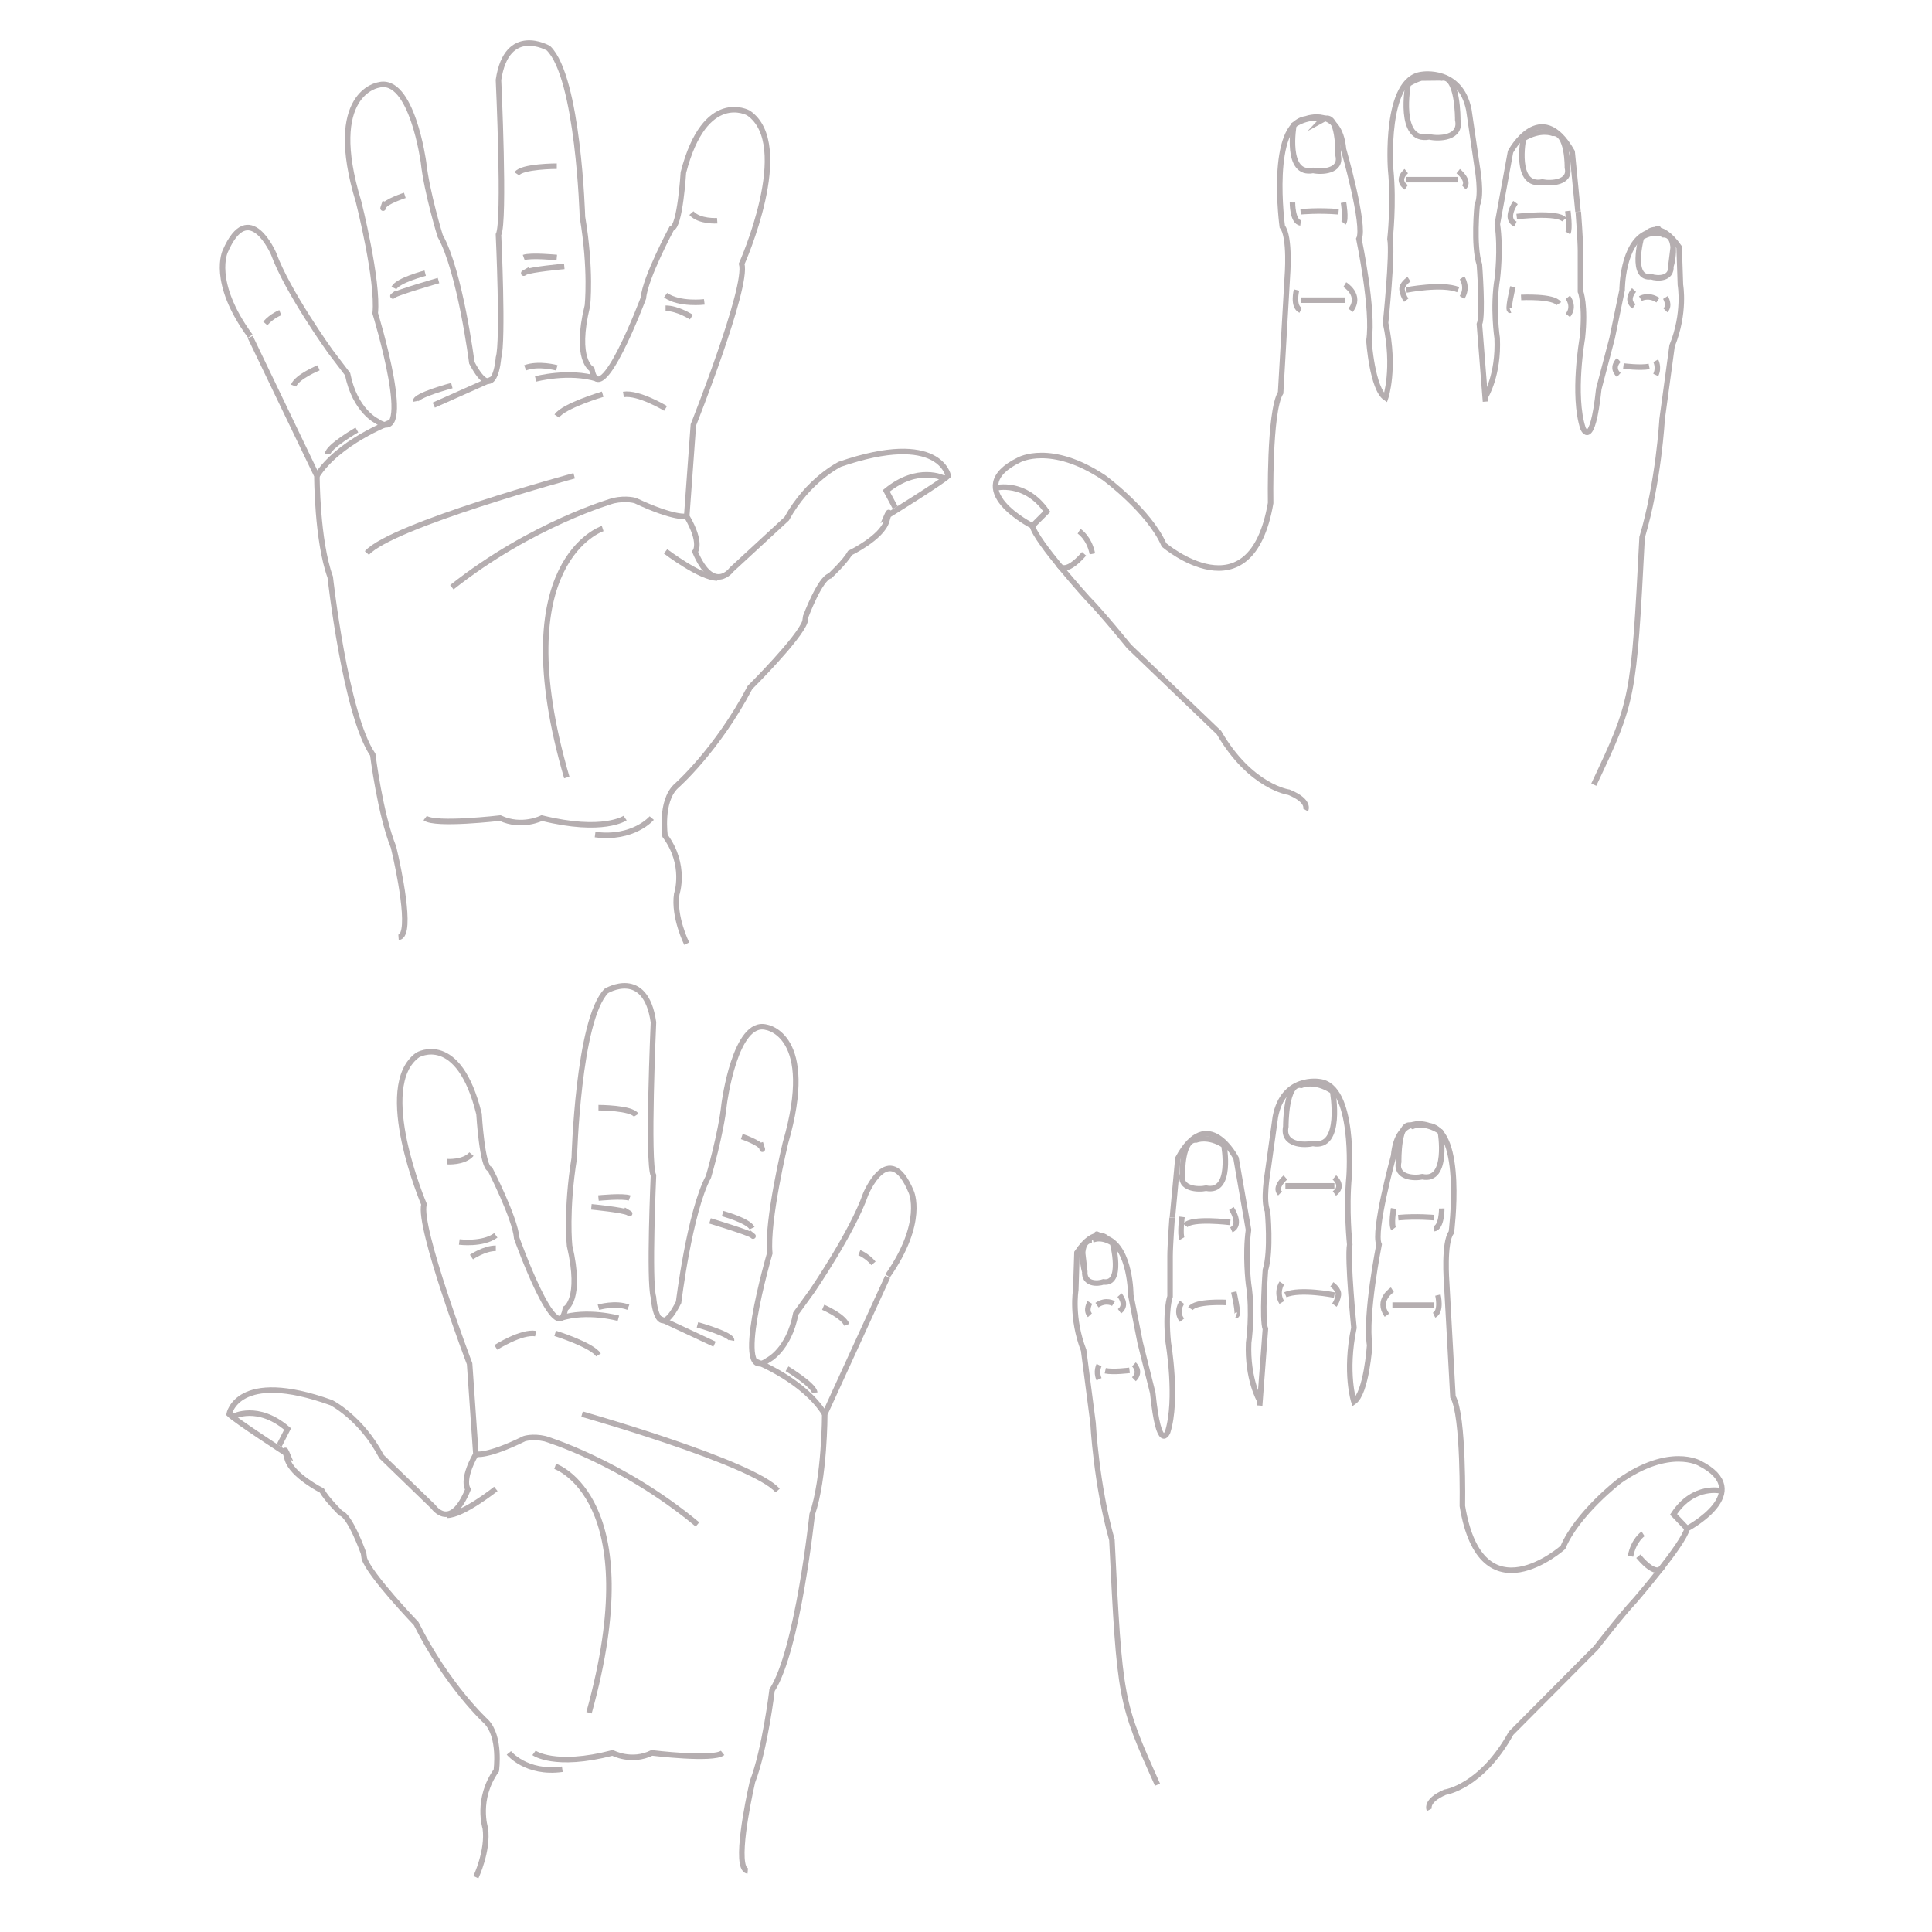 <?xml version="1.0" encoding="utf-8"?>
<!-- Generator: Adobe Illustrator 15.0.2, SVG Export Plug-In  -->
<!DOCTYPE svg PUBLIC "-//W3C//DTD SVG 1.1//EN" "http://www.w3.org/Graphics/SVG/1.1/DTD/svg11.dtd">
<svg version="1.1"
	 xmlns="http://www.w3.org/2000/svg" xmlns:xlink="http://www.w3.org/1999/xlink" xmlns:a="http://ns.adobe.com/AdobeSVGViewerExtensions/3.0/"
	 x="0px" y="0px" width="700px" height="700px" viewBox="-79.631 -14.601 700 700"
	 overflow="visible" enable-background="new -79.631 -14.601 700 700" xml:space="preserve">
<defs>
</defs>
<path fill="none" stroke="#B5AEB0" stroke-width="2" stroke-miterlimit="10" d="M11.051,107.536l24.142,50.257
	c0,0,0,23.376,4.829,36.702c0,0,5.465,49.628,15.407,64.333c0,0,2.699,21.597,7.527,33.545c0,0,6.007,24.627,3.466,31.092
	c-0.363,0.923-0.901,1.477-1.655,1.534"/>
<path fill="none" stroke="#B5AEB0" stroke-width="2" stroke-miterlimit="10" d="M169.18,327.298c0,0-4.829-9.65-3.622-17.922
	c0,0,3.621-10.568-4.225-21.138c0,0-1.811-12.407,3.923-17.922c0,0,14.787-12.866,26.858-35.843c0,0,17.93-17.822,19.917-23.895
	l0.274-1.838c0,0,5.158-13.785,8.78-14.705c0,0,5.432-5.056,7.242-8.272c0,0,11.467-5.514,13.278-11.488
	c1.811-5.974,0-1.838,0-1.838s19.917-12.289,22.331-14.646c0,0-3.017-16.602-39.23-4.195c0,0-11.467,5.514-19.313,19.759
	l-19.917,18.381c0,0-6.639,9.19-13.278-6.433c0,0,2.747-3.029-3.018-12.867l2.414-33.085c0,0,19.917-50.088,17.503-58.36
	c0,0,19.313-43.195,2.414-54.683c0,0-15.692-8.73-23.539,21.598c0,0-1.207,19.76-4.225,20.219c0,0-9.656,17.921-10.26,25.273
	c0,0-15.692,41.817-18.709,25.733c0,0-6.41-3.216-1.582-22.976c0,0,1.457-12.867-1.8-32.167c0,0-1.447-50.548-12.311-61.117
	c0,0-15.089-8.731-18.106,11.488c0,0,2.414,51.467,0,56.062c0,0,1.811,38.6,0,44.574c0,0-1.207,17.921-9.657,1.838
	c0,0-4.225-33.085-11.467-45.952c0,0-4.829-15.624-6.036-26.652c0,0-4.224-31.248-16.295-28.031c0,0-19.313,2.757-7.243,42.276
	c0,0,7.243,28.491,6.036,40.438c0,0,15.088,49.169,0.604,39.06c0,0-7.938-3.677-10.608-17.003c0,0,0,0-6.292-8.271
	c0,0-15.506-21.58-20.521-35.383c0,0-8.892-20.679-17.503-0.919c0,0-5.432,11.029,9.053,30.789"/>
<path fill="none" stroke="#B5AEB0" stroke-width="2" stroke-miterlimit="10" d="M393.416,278.881c0,0,1.812-3.216-6.035-6.433
	c0,0-13.881-1.838-25.349-21.598l-32.591-31.248c0,0-9.657-11.947-15.09-17.461c0,0-18.709-20.679-19.916-26.193
	c0,0-26.557-13.363-4.828-23.914c0,0,11.467-6.415,30.78,6.452c0,0,16.296,11.948,21.728,24.355c0,0,31.385,26.652,38.627-15.164
	c0,0-0.604-33.086,3.621-39.979l2.415-41.816c0,0,1.205-14.705-1.812-18.381c0,0-5.07-37.222,8.63-39.06
	c0,0,12.078-4.595,13.547,11.029c0,0,8.001,27.77,5.587,32.496c0,0,5.432,25.863,3.621,36.892c0,0,1.207,17.462,6.035,20.679
	c0,0,3.621-10.569,0-27.112c0,0,2.615-25.075,1.609-30.459c0,0,1.466-12.736,0.229-25.144c0,0-2.441-33.085,11.439-34.464
	c0,0,13.882-2.298,16.899,12.866l3.017,20.679c0,0,1.812,10.109,0,13.786c0,0-1.474,14.693,0.805,21.598c0,0,1.408,18.381,0,21.598
	l2.213,28.031"/>
<path fill="none" stroke="#B5AEB0" stroke-width="2" stroke-miterlimit="10" d="M492.211,62.128c0,0,0.79,10.427,0.79,14.103
	c0,0,0,16.6,0,14.705c0-14.705,0,0,0,0s1.957,5.055,0.677,17.002c0,0-3.684,20.679,0.234,32.626c0,0,3.314,8.271,5.729-14.245
	l4.828-18.381l3.621-17.462c0,0,0-17.002,9.053-20.678c9.054-3.676,0,0,0,0s4.601-4.892,11.612,5.136l0.459,13.704
	c0,0,1.81,10.11-3.018,22.058l-3.622,26.652c0,0-1.206,22.517-7.242,42.735c-3.016,58.796-3.261,59.339-17.502,89.607"/>
<path fill="none" stroke="#B5AEB0" stroke-width="2" stroke-miterlimit="10" d="M458.599,129.077c0,0,4.829-7.812,4.226-21.138
	c0,0-1.706-11.028,0.052-21.598c0,0,1.351-10.567,0-19.759l4.776-26.193c0,0,10.864-20.219,22.331,0l2.124,21.708"/>
<path fill="none" stroke="#B5AEB0" stroke-width="2" stroke-miterlimit="10" d="M156.505,281.805c0,0-6.639,7.812-20.521,5.974"/>
<path fill="none" stroke="#B5AEB0" stroke-width="2" stroke-miterlimit="10" d="M146.849,281.805c0,0-7.846,5.515-30.177,0
	c0,0-7.243,3.676-15.089,0c0,0-23.538,2.757-27.159,0"/>
<path fill="none" stroke="#B5AEB0" stroke-width="2" stroke-miterlimit="10" d="M161.521,185.163c0,0,12.674,9.65,18.71,9.65"/>
<path fill="none" stroke="#B5AEB0" stroke-width="2" stroke-miterlimit="10" d="M138.728,176.896c0,0-35.938,11.626-13.004,90.205"
	/>
<path fill="none" stroke="#B5AEB0" stroke-width="2" stroke-miterlimit="10" d="M128.401,157.793c0,0-66.049,17.862-75.102,27.971"
	/>
<path fill="none" stroke="#B5AEB0" stroke-width="2" stroke-miterlimit="10" d="M169.18,172.439c0,0-4.134,1.131-18.567-5.645
	c0,0-3.161-1.049-7.989,0c0,0-29.574,8.402-58.544,31.378"/>
<path fill="none" stroke="#B5AEB0" stroke-width="2" stroke-miterlimit="10" d="M180.23,65.37c0,0-6.452,0.46-9.355-2.757"/>
<path fill="none" stroke="#B5AEB0" stroke-width="2" stroke-miterlimit="10" d="M175.553,94.78c0,0-9.017,1.123-14.032-2.425"/>
<path fill="none" stroke="#B5AEB0" stroke-width="2" stroke-miterlimit="10" d="M170.875,100.294c0,0-4.943-3.217-9.355-3.217"/>
<path fill="none" stroke="#B5AEB0" stroke-width="2" stroke-miterlimit="10" d="M161.521,133.379c0,0-9.844-5.974-15.276-5.055"/>
<path fill="none" stroke="#B5AEB0" stroke-width="2" stroke-miterlimit="10" d="M138.728,128.229c0,0-14.211,4.232-16.625,7.908"/>
<path fill="none" stroke="#B5AEB0" stroke-width="2" stroke-miterlimit="10" d="M114.444,122.7c0,0,12.071-3.216,22.331,0"/>
<path fill="none" stroke="#B5AEB0" stroke-width="2" stroke-miterlimit="10" d="M122.103,118.675c0,0-6.638-1.838-11.467,0"/>
<path fill="none" stroke="#B5AEB0" stroke-width="2" stroke-miterlimit="10" d="M124.819,81.913c0,0-12.372,1.118-14.183,2.167
	c-1.811,1.049,1.811-1.049,1.811-1.049"/>
<path fill="none" stroke="#B5AEB0" stroke-width="2" stroke-miterlimit="10" d="M122.103,78.696c0,0-9.462-0.919-11.974,0"/>
<path fill="none" stroke="#B5AEB0" stroke-width="2" stroke-miterlimit="10" d="M122.103,45.61c0,0-12.675,0-14.485,2.757"/>
<path fill="none" stroke="#B5AEB0" stroke-width="2" stroke-miterlimit="10" d="M67.048,56.18c0,0-7.11,2.298-7.714,4.136
	c-0.604,1.838,0.604-1.838,0.604-1.838"/>
<path fill="none" stroke="#B5AEB0" stroke-width="2" stroke-miterlimit="10" d="M74.423,84.374c0,0-9.958,2.594-11.316,5.351"/>
<path fill="none" stroke="#B5AEB0" stroke-width="2" stroke-miterlimit="10" d="M79.251,87.049c0,0-14.785,4.258-16.144,5.305
	c-1.358,1.046,1.359-1.047,1.359-1.047"/>
<path fill="none" stroke="#B5AEB0" stroke-width="2" stroke-miterlimit="10" d="M84.08,125.108c0,0-13.507,3.58-13.091,5.696"/>
<line fill="none" stroke="#B5AEB0" stroke-width="2" stroke-miterlimit="10" x1="77.529" y1="132.183" x2="98.814" y2="122.7"/>
<path fill="none" stroke="#B5AEB0" stroke-width="2" stroke-miterlimit="10" d="M21.915,98.686c0,0-3.018,1.149-5.432,3.906"/>
<path fill="none" stroke="#B5AEB0" stroke-width="2" stroke-miterlimit="10" d="M35.796,118.675c0,0-7.847,3.217-9.053,6.434"/>
<path fill="none" stroke="#B5AEB0" stroke-width="2" stroke-miterlimit="10" d="M49.678,141.191c0,0-10.392,5.974-10.628,8.731"/>
<path fill="none" stroke="#B5AEB0" stroke-width="2" stroke-miterlimit="10" d="M61.538,138.558c0,0-18.511,6.999-26.345,19.236"/>
<path fill="none" stroke="#B5AEB0" stroke-width="2" stroke-miterlimit="10" d="M281.094,162.189c0,0,10.699-2.779,18.545,8.548
	l-5.203,5.21"/>
<path fill="none" stroke="#B5AEB0" stroke-width="2" stroke-miterlimit="10" d="M303.991,190.068c0,0,1.911,4.261,9.154-4.01"/>
<path fill="none" stroke="#B5AEB0" stroke-width="2" stroke-miterlimit="10" d="M311.335,177.873c0,0,3.621,2.21,4.827,8.185"/>
<path fill="none" stroke="#B5AEB0" stroke-width="2" stroke-miterlimit="10" d="M430.57,15.843c0,0-4.057,21.37,7.627,19.126
	c3.438,0.807,11.781,0.562,10.347-6.157c0,0,0.164-16.579-5.961-15.121C442.583,13.692,437.622,11.417,430.57,15.843z"/>
<path fill="none" stroke="#B5AEB0" stroke-width="2" stroke-miterlimit="10" d="M389.176,30.627c0,0-3.349,18.571,6.951,16.522
	c3.045,0.67,10.415,0.383,9.072-5.432c0,0,0.335-16.223-5.433-13.062C399.767,28.655,395.357,26.727,389.176,30.627z"/>
<path fill="none" stroke="#B5AEB0" stroke-width="2" stroke-miterlimit="10" d="M472.326,35.611c0,0-3.467,17.728,6.842,15.734
	c3.038,0.628,10.406,0.327,9.101-5.215c0,0,0.249-12.915-5.345-12.439C482.924,33.69,478.529,31.867,472.326,35.611z"/>
<path fill="none" stroke="#B5AEB0" stroke-width="2" stroke-miterlimit="10" d="M515.082,71.409c0,0-4.228,15.295,3.51,14.242
	c2.165,0.755,7.589,0.988,7.16-3.954c-0.212,1.687,3.409-11.315-2.728-11.256C523.024,70.441,519.979,68.548,515.082,71.409z"/>
<path fill="none" stroke="#B5AEB0" stroke-width="2" stroke-miterlimit="10" d="M388.656,58.77c0,0-0.067,6.995,2.949,7.403"/>
<path fill="none" stroke="#B5AEB0" stroke-width="2" stroke-miterlimit="10" d="M391.605,62.128c0,0,6.546-0.625,13.756,0"/>
<path fill="none" stroke="#B5AEB0" stroke-width="2" stroke-miterlimit="10" d="M407.144,58.77c0,0,1.054,6.076,0,7.403"/>
<path fill="none" stroke="#B5AEB0" stroke-width="2" stroke-miterlimit="10" d="M390.131,90.477c0,0-1.542,5.974,1.475,7.353"/>
<line fill="none" stroke="#B5AEB0" stroke-width="2" stroke-miterlimit="10" x1="391.605" y1="94.153" x2="407.611" y2="94.153"/>
<path fill="none" stroke="#B5AEB0" stroke-width="2" stroke-miterlimit="10" d="M407.611,88.523c0,0,6.325,3.792,2.101,9.306"/>
<path fill="none" stroke="#B5AEB0" stroke-width="2" stroke-miterlimit="10" d="M429.89,47.404c0,0-3.965,3.14,0,5.874"/>
<path fill="none" stroke="#B5AEB0" stroke-width="2" stroke-miterlimit="10" d="M448.708,47.404c0,0,4.46,3.599,2.046,5.874"/>
<line fill="none" stroke="#B5AEB0" stroke-width="2" stroke-miterlimit="10" x1="429.89" y1="50.498" x2="448.708" y2="50.498"/>
<path fill="none" stroke="#B5AEB0" stroke-width="2" stroke-miterlimit="10" d="M430.879,86.57c0,0-2.903,1.879-2.495,3.962
	c0.246,1.255,0.695,2.584,1.506,3.621"/>
<path fill="none" stroke="#B5AEB0" stroke-width="2" stroke-miterlimit="10" d="M429.89,90.477c0,0,13.152-2.527,18.818-0.115"/>
<path fill="none" stroke="#B5AEB0" stroke-width="2" stroke-miterlimit="10" d="M450.09,86.064c0,0,2.354,3.379,0,7.112"/>
<path fill="none" stroke="#B5AEB0" stroke-width="2" stroke-miterlimit="10" d="M469.463,58.77c0,0-4.224,5.974,0,7.812"/>
<path fill="none" stroke="#B5AEB0" stroke-width="2" stroke-miterlimit="10" d="M469.905,63.864c0,0,14.921-1.775,17.216,1.12"/>
<path fill="none" stroke="#B5AEB0" stroke-width="2" stroke-miterlimit="10" d="M488.423,61.851c0,0,0.853,6.569,0,7.948"/>
<path fill="none" stroke="#B5AEB0" stroke-width="2" stroke-miterlimit="10" d="M468.524,89.318c0,0-2.213,8.97-0.938,8.511"/>
<path fill="none" stroke="#B5AEB0" stroke-width="2" stroke-miterlimit="10" d="M471.486,93.176c0,0,11.858-0.623,13.669,2.245"/>
<path fill="none" stroke="#B5AEB0" stroke-width="2" stroke-miterlimit="10" d="M488.423,93.119c0,0,2.663,3.331,0,6.548"/>
<path fill="none" stroke="#B5AEB0" stroke-width="2" stroke-miterlimit="10" d="M512.408,90.477c0,0-3.299,3.562,0,5.917"/>
<path fill="none" stroke="#B5AEB0" stroke-width="2" stroke-miterlimit="10" d="M514.72,93.583c0,0,2.841-1.728,6.347,0.57"/>
<path fill="none" stroke="#B5AEB0" stroke-width="2" stroke-miterlimit="10" d="M523.782,93.176c0,0,1.811,2.849,0,4.67"/>
<path fill="none" stroke="#B5AEB0" stroke-width="2" stroke-miterlimit="10" d="M506.883,115.841c0,0-3.018,2.666,0,5.423"/>
<path fill="none" stroke="#B5AEB0" stroke-width="2" stroke-miterlimit="10" d="M508.571,118.017c0,0,6.224,0.783,9.32,0.147"/>
<path fill="none" stroke="#B5AEB0" stroke-width="2" stroke-miterlimit="10" d="M520.276,116.114c0,0,1.322,2.394,0,5.151"/>
<path fill="none" stroke="#B5AEB0" stroke-width="2" stroke-miterlimit="10" d="M262.308,158.654c0,0-9.383-4.799-20.823,4.587
	l3.246,6.061"/>
<path fill="none" stroke="#B5AEB0" stroke-width="2" stroke-miterlimit="10" d="M241.968,448.021l-22.775,49.743
	c0,0,0,23.138-4.555,36.327c0,0-5.156,49.12-14.535,63.677c0,0-2.547,21.375-7.102,33.202c0,0-5.667,24.374-3.27,30.773
	c0.343,0.914,0.85,1.46,1.562,1.518"/>
<path fill="none" stroke="#B5AEB0" stroke-width="2" stroke-miterlimit="10" d="M92.788,665.537c0,0,4.555-9.553,3.417-17.739
	c0,0-3.416-10.46,3.986-20.922c0,0,1.708-12.28-3.701-17.738c0,0-13.95-12.734-25.338-35.477c0,0-16.916-17.639-18.79-23.65
	l-0.258-1.819c0,0-4.867-13.645-8.283-14.554c0,0-5.124-5.004-6.833-8.188c0,0-10.818-5.456-12.526-11.37
	c-1.708-5.913,0-1.818,0-1.818s-18.79-12.163-21.067-14.496c0,0,2.847-16.433,37.01-4.152c0,0,10.818,5.459,18.221,19.558
	l18.79,18.193c0,0,6.263,9.096,12.526-6.367c0,0-2.591-2.999,2.847-12.735l-2.277-32.747c0,0-18.79-49.576-16.513-57.764
	c0,0-18.22-42.753-2.277-54.124c0,0,14.805-8.642,22.207,21.377c0,0,1.138,19.558,3.985,20.012c0,0,9.11,17.74,9.68,25.017
	c0,0,14.804,41.389,17.651,25.47c0,0,6.047-3.184,1.492-22.741c0,0-1.375-12.735,1.699-31.838c0,0,1.365-50.031,11.614-60.492
	c0,0,14.235-8.642,17.082,11.37c0,0-2.277,50.941,0,55.489c0,0-1.708,38.205,0,44.118c0,0,1.138,17.738,9.11,1.819
	c0,0,3.986-32.747,10.818-45.482c0,0,4.556-15.464,5.694-26.38c0,0,3.985-30.929,15.374-27.744c0,0,18.22,2.729,6.833,41.844
	c0,0-6.833,28.199-5.694,40.024c0,0-14.234,48.667-0.569,38.661c0,0,7.488-3.639,10.007-16.829c0,0,0,0,5.936-8.188
	c0,0,14.628-21.358,19.359-35.021c0,0,8.388-20.468,16.512-0.91c0,0,5.125,10.916-8.541,30.473"/>
<path fill="none" stroke="#B5AEB0" stroke-width="2" stroke-miterlimit="10" d="M438.254,641.115c0,0-1.708-3.183,5.694-6.366
	c0,0,13.095-1.82,23.914-21.377l30.747-30.929c0,0,9.11-11.824,14.234-17.283c0,0,17.65-20.467,18.789-25.925
	c0,0,25.055-13.227,4.556-23.67c0,0-10.818-6.349-29.038,6.387c0,0-15.374,11.825-20.498,24.105c0,0-29.609,26.38-36.441-15.009
	c0,0,0.569-32.748-3.416-39.57l-2.277-41.389c0,0-1.139-14.555,1.708-18.193c0,0,4.784-36.841-8.143-38.66
	c0,0-11.394-4.549-12.779,10.916c0,0-7.548,27.486-5.271,32.163c0,0-5.124,25.6-3.416,36.516c0,0-1.14,17.283-5.694,20.466
	c0,0-3.415-10.46,0-26.834c0,0-2.467-24.818-1.518-30.147c0,0-1.383-12.605-0.217-24.886c0,0,2.304-32.748-10.791-34.112
	c0,0-13.097-2.274-15.943,12.735l-2.847,20.467c0,0-1.708,10.006,0,13.645c0,0,1.39,14.543-0.759,21.377c0,0-1.33,18.193,0,21.378
	l-2.088,27.743"/>
<path fill="none" stroke="#B5AEB0" stroke-width="2" stroke-miterlimit="10" d="M345.052,426.58c0,0-0.746,10.32-0.746,13.958
	c0,0,0,16.431,0,14.554c0-14.554,0,0,0,0s-1.847,5.004-0.639,16.83c0,0,3.475,20.466-0.221,32.292c0,0-3.128,8.187-5.405-14.1
	l-4.555-18.192l-3.416-17.283c0,0,0-16.829-8.541-20.468c-8.54-3.64,0,0,0,0s-4.339-4.841-10.955,5.084l-0.433,13.563
	c0,0-1.707,10.006,2.848,21.832l3.417,26.379c0,0,1.138,22.287,6.832,42.3c2.846,58.194,3.077,58.732,16.512,88.69"/>
<path fill="none" stroke="#B5AEB0" stroke-width="2" stroke-miterlimit="10" d="M376.761,492.844c0,0-4.556-7.732-3.986-20.922
	c0,0,1.609-10.916-0.05-21.377c0,0-1.273-10.46,0-19.559l-4.506-25.924c0,0-10.248-20.013-21.067,0l-2.004,21.485"/>
<path fill="none" stroke="#B5AEB0" stroke-width="2" stroke-miterlimit="10" d="M104.746,620.509c0,0,6.264,7.732,19.359,5.912"/>
<path fill="none" stroke="#B5AEB0" stroke-width="2" stroke-miterlimit="10" d="M113.855,620.509c0,0,7.402,5.458,28.47,0
	c0,0,6.833,3.638,14.235,0c0,0,22.206,2.729,25.622,0"/>
<path fill="none" stroke="#B5AEB0" stroke-width="2" stroke-miterlimit="10" d="M100.014,524.854c0,0-11.957,9.553-17.651,9.553"/>
<path fill="none" stroke="#B5AEB0" stroke-width="2" stroke-miterlimit="10" d="M121.516,516.673c0,0,33.905,11.506,12.268,89.281"
	/>
<path fill="none" stroke="#B5AEB0" stroke-width="2" stroke-miterlimit="10" d="M131.259,497.765c0,0,62.311,17.679,70.852,27.685"
	/>
<path fill="none" stroke="#B5AEB0" stroke-width="2" stroke-miterlimit="10" d="M92.788,512.261c0,0,3.9,1.119,17.517-5.587
	c0,0,2.982-1.039,7.537,0c0,0,27.9,8.315,55.231,31.057"/>
<path fill="none" stroke="#B5AEB0" stroke-width="2" stroke-miterlimit="10" d="M82.363,406.286c0,0,6.086,0.455,8.825-2.729"/>
<path fill="none" stroke="#B5AEB0" stroke-width="2" stroke-miterlimit="10" d="M86.775,435.396c0,0,8.507,1.111,13.238-2.4"/>
<path fill="none" stroke="#B5AEB0" stroke-width="2" stroke-miterlimit="10" d="M91.188,440.853c0,0,4.664-3.183,8.826-3.183"/>
<path fill="none" stroke="#B5AEB0" stroke-width="2" stroke-miterlimit="10" d="M100.014,473.601c0,0,9.287-5.913,14.412-5.003"/>
<path fill="none" stroke="#B5AEB0" stroke-width="2" stroke-miterlimit="10" d="M121.516,468.502c0,0,13.407,4.188,15.685,7.827"/>
<path fill="none" stroke="#B5AEB0" stroke-width="2" stroke-miterlimit="10" d="M144.426,463.03c0,0-11.388-3.184-21.067,0"/>
<path fill="none" stroke="#B5AEB0" stroke-width="2" stroke-miterlimit="10" d="M137.201,459.045c0,0,6.263-1.818,10.818,0"/>
<path fill="none" stroke="#B5AEB0" stroke-width="2" stroke-miterlimit="10" d="M134.638,422.659c0,0,11.672,1.107,13.38,2.146
	c1.709,1.037-1.708-1.039-1.708-1.039"/>
<path fill="none" stroke="#B5AEB0" stroke-width="2" stroke-miterlimit="10" d="M137.201,419.476c0,0,8.927-0.909,11.296,0"/>
<path fill="none" stroke="#B5AEB0" stroke-width="2" stroke-miterlimit="10" d="M137.201,386.729c0,0,11.957,0,13.666,2.729"/>
<path fill="none" stroke="#B5AEB0" stroke-width="2" stroke-miterlimit="10" d="M189.14,397.19c0,0,6.708,2.273,7.277,4.093
	c0.569,1.819-0.57-1.819-0.57-1.819"/>
<path fill="none" stroke="#B5AEB0" stroke-width="2" stroke-miterlimit="10" d="M182.182,425.097c0,0,9.394,2.566,10.676,5.295"/>
<path fill="none" stroke="#B5AEB0" stroke-width="2" stroke-miterlimit="10" d="M177.627,427.745c0,0,13.949,4.213,15.23,5.25
	c1.281,1.036-1.282-1.037-1.282-1.037"/>
<path fill="none" stroke="#B5AEB0" stroke-width="2" stroke-miterlimit="10" d="M173.072,465.413c0,0,12.743,3.544,12.35,5.638"/>
<line fill="none" stroke="#B5AEB0" stroke-width="2" stroke-miterlimit="10" x1="179.251" y1="472.415" x2="159.171" y2="463.03"/>
<path fill="none" stroke="#B5AEB0" stroke-width="2" stroke-miterlimit="10" d="M231.719,439.262c0,0,2.847,1.137,5.125,3.865"/>
<path fill="none" stroke="#B5AEB0" stroke-width="2" stroke-miterlimit="10" d="M218.623,459.045c0,0,7.403,3.186,8.542,6.368"/>
<path fill="none" stroke="#B5AEB0" stroke-width="2" stroke-miterlimit="10" d="M205.527,481.332c0,0,9.804,5.913,10.026,8.642"/>
<path fill="none" stroke="#B5AEB0" stroke-width="2" stroke-miterlimit="10" d="M194.338,478.726c0,0,17.463,6.927,24.854,19.039"/>
<path fill="none" stroke="#B5AEB0" stroke-width="2" stroke-miterlimit="10" d="M544.22,525.617c0,0-10.093-2.751-17.494,8.461
	l4.907,5.157"/>
<path fill="none" stroke="#B5AEB0" stroke-width="2" stroke-miterlimit="10" d="M522.618,553.211c0,0-1.803,4.217-8.636-3.97"/>
<path fill="none" stroke="#B5AEB0" stroke-width="2" stroke-miterlimit="10" d="M515.69,541.141c0,0-3.416,2.188-4.555,8.101"/>
<path fill="none" stroke="#B5AEB0" stroke-width="2" stroke-miterlimit="10" d="M403.203,380.768c0,0,3.827,21.15-7.195,18.93
	c-3.243,0.8-11.114,0.557-9.761-6.094c0,0-0.156-16.409,5.623-14.966C391.87,378.638,396.551,376.387,403.203,380.768z"/>
<path fill="none" stroke="#B5AEB0" stroke-width="2" stroke-miterlimit="10" d="M442.255,395.4c0,0,3.159,18.381-6.559,16.353
	c-2.872,0.663-9.824,0.379-8.558-5.376c0,0-0.316-16.058,5.125-12.93C432.264,393.447,436.423,391.539,442.255,395.4z"/>
<path fill="none" stroke="#B5AEB0" stroke-width="2" stroke-miterlimit="10" d="M363.811,400.333c0,0,3.27,17.546-6.454,15.573
	c-2.867,0.621-9.817,0.322-8.586-5.162c0,0-0.236-12.783,5.041-12.312C353.812,398.432,357.958,396.627,363.811,400.333z"/>
<path fill="none" stroke="#B5AEB0" stroke-width="2" stroke-miterlimit="10" d="M323.474,435.766c0,0,3.988,15.139-3.312,14.096
	c-2.042,0.748-7.158,0.979-6.753-3.913c0.198,1.669-3.217-11.2,2.572-11.142C315.981,434.807,318.854,432.934,323.474,435.766z"/>
<path fill="none" stroke="#B5AEB0" stroke-width="2" stroke-miterlimit="10" d="M442.745,423.255c0,0,0.063,6.923-2.782,7.327"/>
<path fill="none" stroke="#B5AEB0" stroke-width="2" stroke-miterlimit="10" d="M439.963,426.58c0,0-6.176-0.619-12.978,0"/>
<path fill="none" stroke="#B5AEB0" stroke-width="2" stroke-miterlimit="10" d="M425.304,423.255c0,0-0.994,6.013,0,7.327"/>
<path fill="none" stroke="#B5AEB0" stroke-width="2" stroke-miterlimit="10" d="M441.354,454.639c0,0,1.455,5.912-1.391,7.276"/>
<line fill="none" stroke="#B5AEB0" stroke-width="2" stroke-miterlimit="10" x1="439.963" y1="458.276" x2="424.862" y2="458.276"/>
<path fill="none" stroke="#B5AEB0" stroke-width="2" stroke-miterlimit="10" d="M424.862,452.705c0,0-5.966,3.752-1.981,9.21"/>
<path fill="none" stroke="#B5AEB0" stroke-width="2" stroke-miterlimit="10" d="M403.846,412.005c0,0,3.74,3.108,0,5.814"/>
<path fill="none" stroke="#B5AEB0" stroke-width="2" stroke-miterlimit="10" d="M386.091,412.005c0,0-4.206,3.562-1.928,5.814"/>
<line fill="none" stroke="#B5AEB0" stroke-width="2" stroke-miterlimit="10" x1="403.846" y1="415.068" x2="386.091" y2="415.068"/>
<path fill="none" stroke="#B5AEB0" stroke-width="2" stroke-miterlimit="10" d="M402.912,450.771c0,0,2.739,1.86,2.354,3.921
	c-0.232,1.242-0.656,2.558-1.42,3.584"/>
<path fill="none" stroke="#B5AEB0" stroke-width="2" stroke-miterlimit="10" d="M403.846,454.639c0,0-12.408-2.503-17.755-0.115"/>
<path fill="none" stroke="#B5AEB0" stroke-width="2" stroke-miterlimit="10" d="M384.789,450.271c0,0-2.222,3.344,0,7.04"/>
<path fill="none" stroke="#B5AEB0" stroke-width="2" stroke-miterlimit="10" d="M366.511,423.255c0,0,3.985,5.912,0,7.731"/>
<path fill="none" stroke="#B5AEB0" stroke-width="2" stroke-miterlimit="10" d="M366.095,428.297c0,0-14.077-1.756-16.242,1.109"/>
<path fill="none" stroke="#B5AEB0" stroke-width="2" stroke-miterlimit="10" d="M348.625,426.305c0,0-0.806,6.502,0,7.866"/>
<path fill="none" stroke="#B5AEB0" stroke-width="2" stroke-miterlimit="10" d="M367.396,453.491c0,0,2.088,8.879,0.886,8.424"/>
<path fill="none" stroke="#B5AEB0" stroke-width="2" stroke-miterlimit="10" d="M364.603,457.311c0,0-11.187-0.616-12.895,2.221"/>
<path fill="none" stroke="#B5AEB0" stroke-width="2" stroke-miterlimit="10" d="M348.625,457.253c0,0-2.514,3.298,0,6.48"/>
<path fill="none" stroke="#B5AEB0" stroke-width="2" stroke-miterlimit="10" d="M325.996,454.639c0,0,3.111,3.524,0,5.854"/>
<path fill="none" stroke="#B5AEB0" stroke-width="2" stroke-miterlimit="10" d="M323.815,457.712c0,0-2.679-1.709-5.987,0.564"/>
<path fill="none" stroke="#B5AEB0" stroke-width="2" stroke-miterlimit="10" d="M315.266,457.311c0,0-1.708,2.819,0,4.621"/>
<path fill="none" stroke="#B5AEB0" stroke-width="2" stroke-miterlimit="10" d="M331.209,479.743c0,0,2.847,2.639,0,5.368"/>
<path fill="none" stroke="#B5AEB0" stroke-width="2" stroke-miterlimit="10" d="M329.616,481.896c0,0-5.871,0.774-8.793,0.146"/>
<path fill="none" stroke="#B5AEB0" stroke-width="2" stroke-miterlimit="10" d="M318.574,480.013c0,0-1.248,2.369,0,5.099"/>
<path fill="none" stroke="#B5AEB0" stroke-width="2" stroke-miterlimit="10" d="M4.93,498.615c0,0,8.852-4.749,19.645,4.542
	l-3.062,5.998"/>
</svg>
